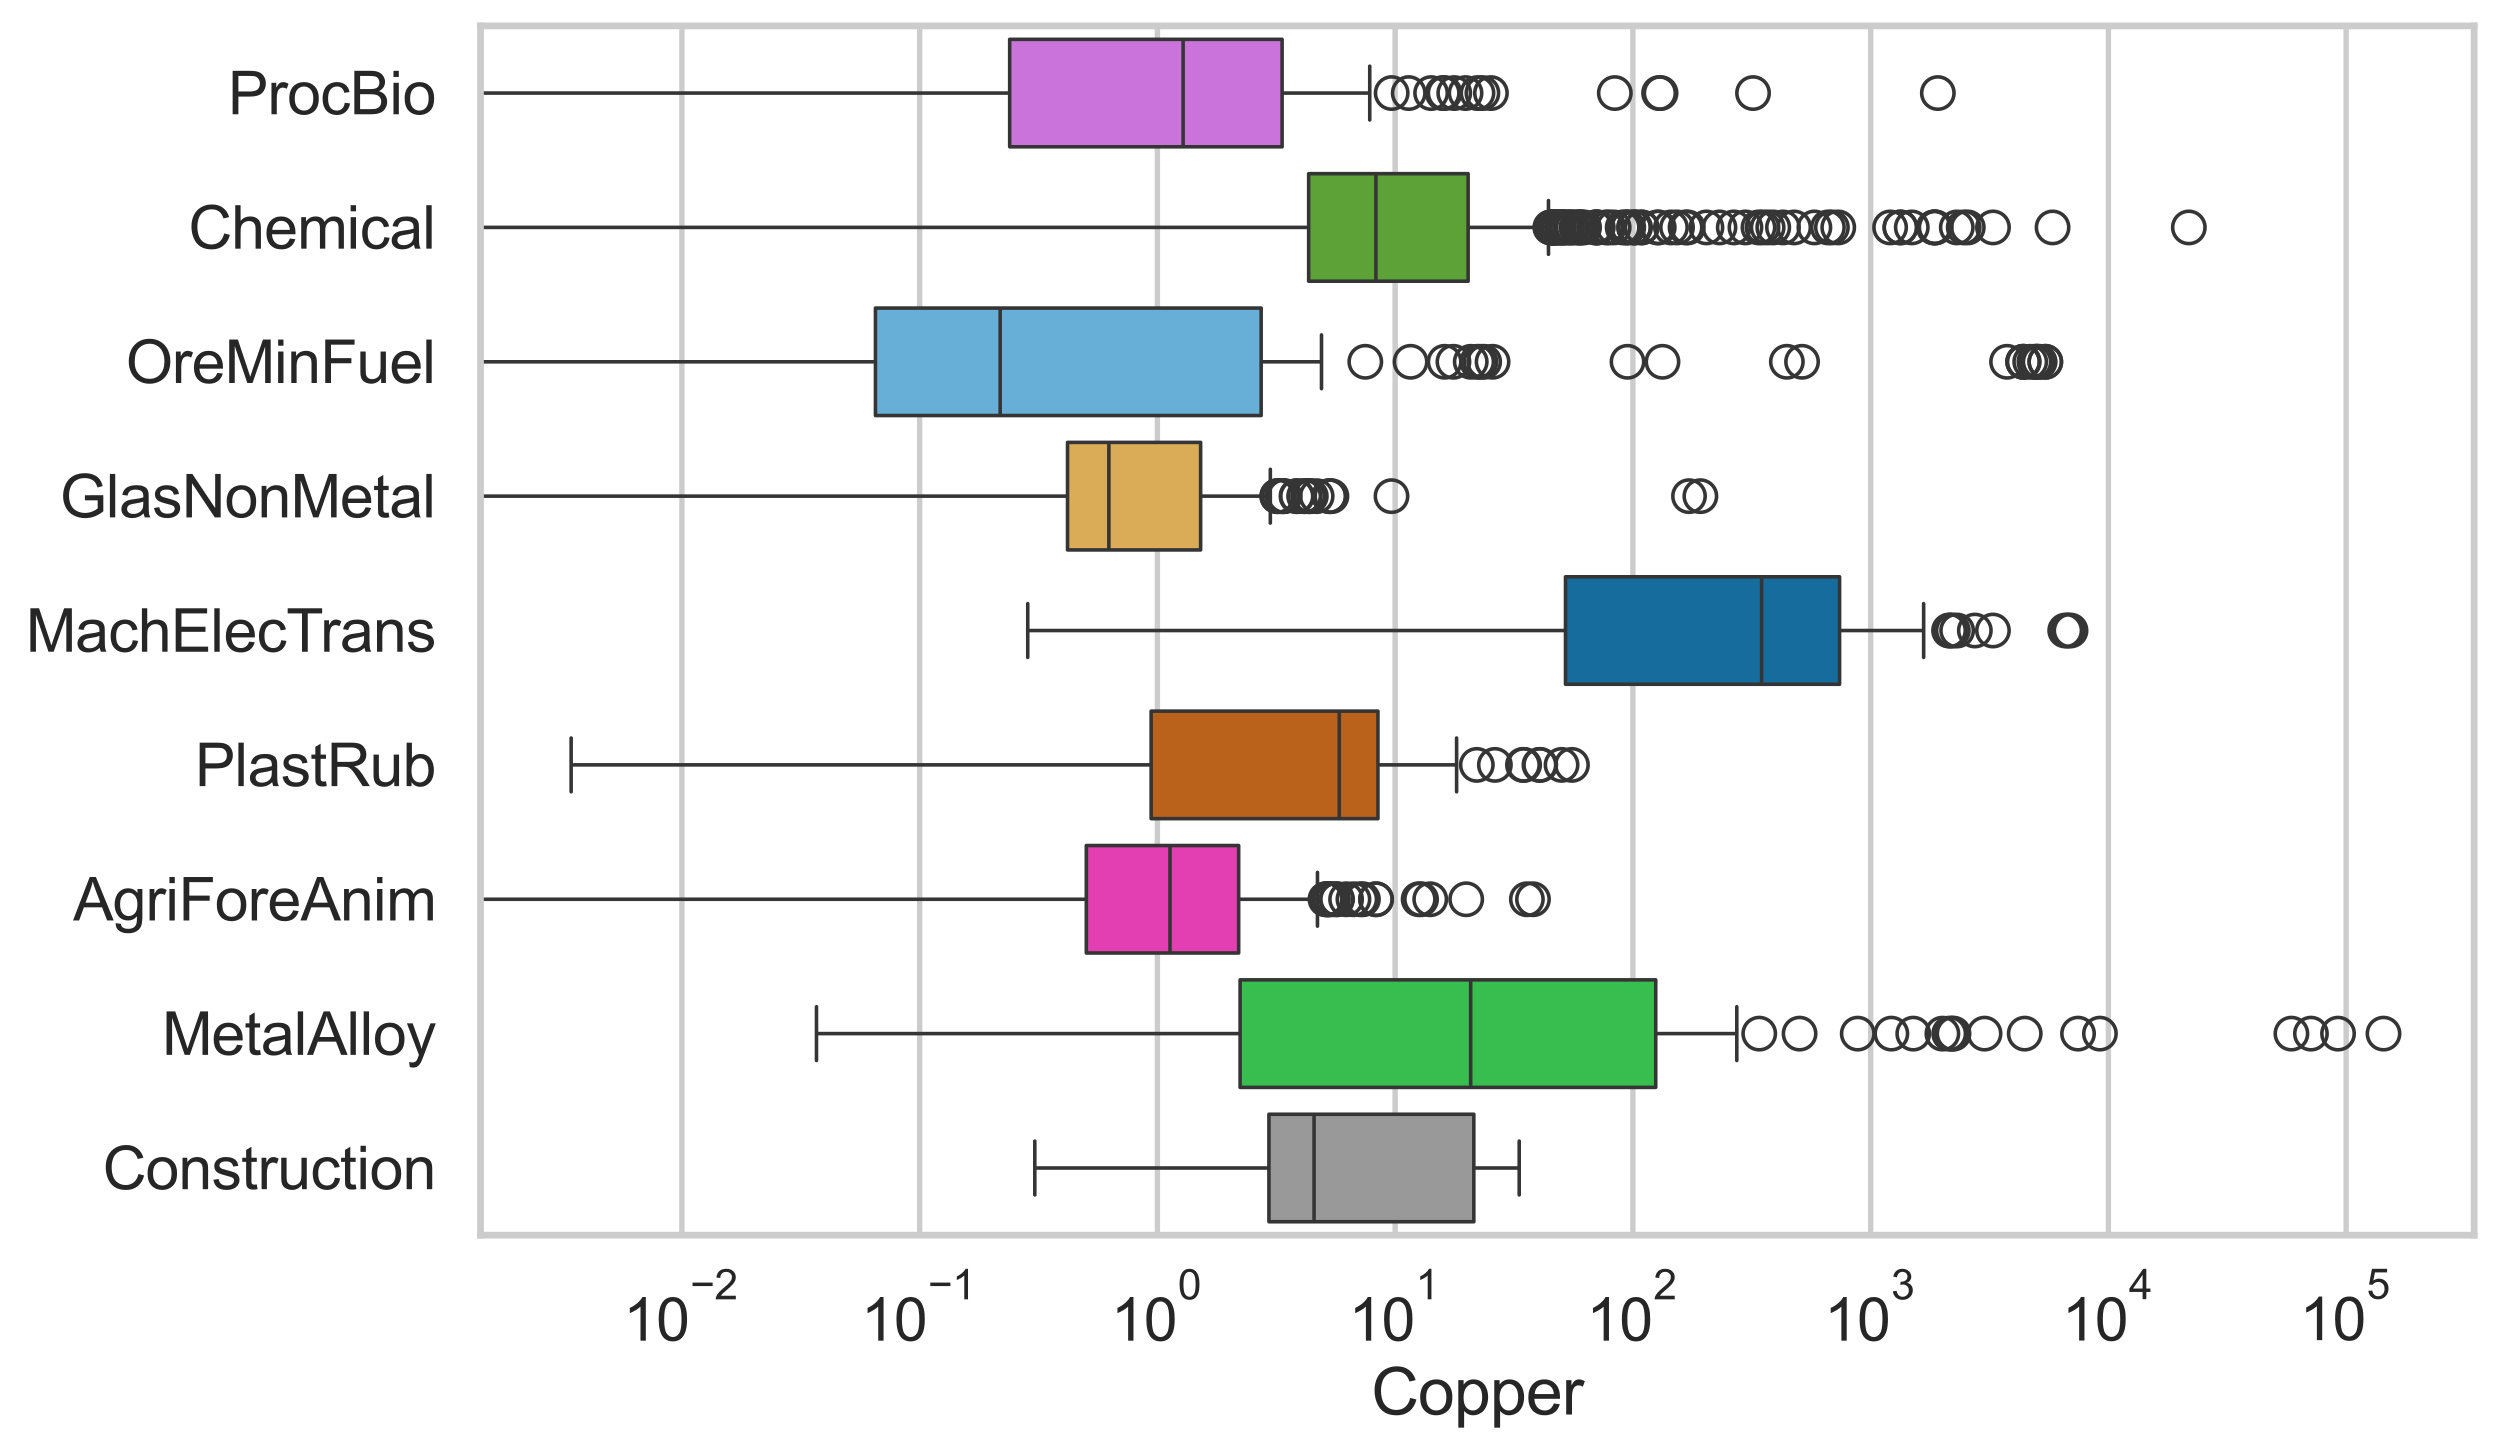 <?xml version="1.0" encoding="utf-8" standalone="no"?>
<!DOCTYPE svg PUBLIC "-//W3C//DTD SVG 1.1//EN"
  "http://www.w3.org/Graphics/SVG/1.1/DTD/svg11.dtd">
<svg xmlns:xlink="http://www.w3.org/1999/xlink" width="695.577pt" height="404.34pt" viewBox="0 0 695.577 404.34" xmlns="http://www.w3.org/2000/svg" version="1.1">
 <defs>
  <style type="text/css">*{stroke-linejoin: round; stroke-linecap: butt}</style>
 </defs>
 <g id="figure_1">
  <g id="patch_1">
   <path d="M 0 404.34 
L 695.577 404.34 
L 695.577 0 
L 0 0 
z
" style="fill: #ffffff"/>
  </g>
  <g id="axes_1">
   <g id="patch_2">
    <path d="M 133.697 343.665 
L 688.377 343.665 
L 688.377 7.2 
L 133.697 7.2 
z
" style="fill: #ffffff"/>
   </g>
   <g id="matplotlib.axis_1">
    <g id="xtick_1">
     <g id="line2d_1">
      <path d="M 189.727 343.665 
L 189.727 7.2 
" clip-path="url(#pf8165a80b6)" style="fill: none; stroke: #cccccc; stroke-width: 1.5; stroke-linecap: round"/>
     </g>
     <g id="text_1">
      <!-- $\mathdefault{10^{-2}}$ -->
      <g style="fill: #262626" transform="translate(173.392 373.18) scale(0.165 -0.165)">
       <defs>
        <path id="ArialMT-31" d="M 2384 0 
L 1822 0 
L 1822 3584 
Q 1619 3391 1289 3197 
Q 959 3003 697 2906 
L 697 3450 
Q 1169 3672 1522 3987 
Q 1875 4303 2022 4600 
L 2384 4600 
L 2384 0 
z
" transform="scale(0.016)"/>
        <path id="ArialMT-30" d="M 266 2259 
Q 266 3072 433 3567 
Q 600 4063 929 4331 
Q 1259 4600 1759 4600 
Q 2128 4600 2406 4451 
Q 2684 4303 2865 4023 
Q 3047 3744 3150 3342 
Q 3253 2941 3253 2259 
Q 3253 1453 3087 958 
Q 2922 463 2592 192 
Q 2263 -78 1759 -78 
Q 1097 -78 719 397 
Q 266 969 266 2259 
z
M 844 2259 
Q 844 1131 1108 757 
Q 1372 384 1759 384 
Q 2147 384 2411 759 
Q 2675 1134 2675 2259 
Q 2675 3391 2411 3762 
Q 2147 4134 1753 4134 
Q 1366 4134 1134 3806 
Q 844 3388 844 2259 
z
" transform="scale(0.016)"/>
        <path id="ArialMT-2212" d="M 3381 1997 
L 356 1997 
L 356 2522 
L 3381 2522 
L 3381 1997 
z
" transform="scale(0.016)"/>
        <path id="ArialMT-32" d="M 3222 541 
L 3222 0 
L 194 0 
Q 188 203 259 391 
Q 375 700 629 1000 
Q 884 1300 1366 1694 
Q 2113 2306 2375 2664 
Q 2638 3022 2638 3341 
Q 2638 3675 2398 3904 
Q 2159 4134 1775 4134 
Q 1369 4134 1125 3890 
Q 881 3647 878 3216 
L 300 3275 
Q 359 3922 746 4261 
Q 1134 4600 1788 4600 
Q 2447 4600 2831 4234 
Q 3216 3869 3216 3328 
Q 3216 3053 3103 2787 
Q 2991 2522 2730 2228 
Q 2469 1934 1863 1422 
Q 1356 997 1212 845 
Q 1069 694 975 541 
L 3222 541 
z
" transform="scale(0.016)"/>
       </defs>
       <use xlink:href="#ArialMT-31" transform="translate(0 0.994)"/>
       <use xlink:href="#ArialMT-30" transform="translate(55.615 0.994)"/>
       <use xlink:href="#ArialMT-2212" transform="translate(112.973 70.688) scale(0.7)"/>
       <use xlink:href="#ArialMT-32" transform="translate(153.852 70.688) scale(0.7)"/>
      </g>
     </g>
    </g>
    <g id="xtick_2">
     <g id="line2d_2">
      <path d="M 255.876 343.665 
L 255.876 7.2 
" clip-path="url(#pf8165a80b6)" style="fill: none; stroke: #cccccc; stroke-width: 1.5; stroke-linecap: round"/>
     </g>
     <g id="text_2">
      <!-- $\mathdefault{10^{-1}}$ -->
      <g style="fill: #262626" transform="translate(239.541 373.18) scale(0.165 -0.165)">
       <use xlink:href="#ArialMT-31" transform="translate(0 0.994)"/>
       <use xlink:href="#ArialMT-30" transform="translate(55.615 0.994)"/>
       <use xlink:href="#ArialMT-2212" transform="translate(112.973 70.688) scale(0.7)"/>
       <use xlink:href="#ArialMT-31" transform="translate(153.852 70.688) scale(0.7)"/>
      </g>
     </g>
    </g>
    <g id="xtick_3">
     <g id="line2d_3">
      <path d="M 322.025 343.665 
L 322.025 7.2 
" clip-path="url(#pf8165a80b6)" style="fill: none; stroke: #cccccc; stroke-width: 1.5; stroke-linecap: round"/>
     </g>
     <g id="text_3">
      <!-- $\mathdefault{10^{0}}$ -->
      <g style="fill: #262626" transform="translate(309.072 373.18) scale(0.165 -0.165)">
       <use xlink:href="#ArialMT-31" transform="translate(0 0.994)"/>
       <use xlink:href="#ArialMT-30" transform="translate(55.615 0.994)"/>
       <use xlink:href="#ArialMT-30" transform="translate(112.973 70.688) scale(0.7)"/>
      </g>
     </g>
    </g>
    <g id="xtick_4">
     <g id="line2d_4">
      <path d="M 388.174 343.665 
L 388.174 7.2 
" clip-path="url(#pf8165a80b6)" style="fill: none; stroke: #cccccc; stroke-width: 1.5; stroke-linecap: round"/>
     </g>
     <g id="text_4">
      <!-- $\mathdefault{10^{1}}$ -->
      <g style="fill: #262626" transform="translate(375.221 373.18) scale(0.165 -0.165)">
       <use xlink:href="#ArialMT-31" transform="translate(0 0.994)"/>
       <use xlink:href="#ArialMT-30" transform="translate(55.615 0.994)"/>
       <use xlink:href="#ArialMT-31" transform="translate(112.973 70.688) scale(0.7)"/>
      </g>
     </g>
    </g>
    <g id="xtick_5">
     <g id="line2d_5">
      <path d="M 454.323 343.665 
L 454.323 7.2 
" clip-path="url(#pf8165a80b6)" style="fill: none; stroke: #cccccc; stroke-width: 1.5; stroke-linecap: round"/>
     </g>
     <g id="text_5">
      <!-- $\mathdefault{10^{2}}$ -->
      <g style="fill: #262626" transform="translate(441.37 373.18) scale(0.165 -0.165)">
       <use xlink:href="#ArialMT-31" transform="translate(0 0.994)"/>
       <use xlink:href="#ArialMT-30" transform="translate(55.615 0.994)"/>
       <use xlink:href="#ArialMT-32" transform="translate(112.973 70.688) scale(0.7)"/>
      </g>
     </g>
    </g>
    <g id="xtick_6">
     <g id="line2d_6">
      <path d="M 520.472 343.665 
L 520.472 7.2 
" clip-path="url(#pf8165a80b6)" style="fill: none; stroke: #cccccc; stroke-width: 1.5; stroke-linecap: round"/>
     </g>
     <g id="text_6">
      <!-- $\mathdefault{10^{3}}$ -->
      <g style="fill: #262626" transform="translate(507.519 373.18) scale(0.165 -0.165)">
       <defs>
        <path id="ArialMT-33" d="M 269 1209 
L 831 1284 
Q 928 806 1161 595 
Q 1394 384 1728 384 
Q 2125 384 2398 659 
Q 2672 934 2672 1341 
Q 2672 1728 2419 1979 
Q 2166 2231 1775 2231 
Q 1616 2231 1378 2169 
L 1441 2663 
Q 1497 2656 1531 2656 
Q 1891 2656 2178 2843 
Q 2466 3031 2466 3422 
Q 2466 3731 2256 3934 
Q 2047 4138 1716 4138 
Q 1388 4138 1169 3931 
Q 950 3725 888 3313 
L 325 3413 
Q 428 3978 793 4289 
Q 1159 4600 1703 4600 
Q 2078 4600 2393 4439 
Q 2709 4278 2876 4000 
Q 3044 3722 3044 3409 
Q 3044 3113 2884 2869 
Q 2725 2625 2413 2481 
Q 2819 2388 3044 2092 
Q 3269 1797 3269 1353 
Q 3269 753 2831 336 
Q 2394 -81 1725 -81 
Q 1122 -81 723 278 
Q 325 638 269 1209 
z
" transform="scale(0.016)"/>
       </defs>
       <use xlink:href="#ArialMT-31" transform="translate(0 0.994)"/>
       <use xlink:href="#ArialMT-30" transform="translate(55.615 0.994)"/>
       <use xlink:href="#ArialMT-33" transform="translate(112.973 70.688) scale(0.7)"/>
      </g>
     </g>
    </g>
    <g id="xtick_7">
     <g id="line2d_7">
      <path d="M 586.621 343.665 
L 586.621 7.2 
" clip-path="url(#pf8165a80b6)" style="fill: none; stroke: #cccccc; stroke-width: 1.5; stroke-linecap: round"/>
     </g>
     <g id="text_7">
      <!-- $\mathdefault{10^{4}}$ -->
      <g style="fill: #262626" transform="translate(573.668 373.015) scale(0.165 -0.165)">
       <defs>
        <path id="ArialMT-34" d="M 2069 0 
L 2069 1097 
L 81 1097 
L 81 1613 
L 2172 4581 
L 2631 4581 
L 2631 1613 
L 3250 1613 
L 3250 1097 
L 2631 1097 
L 2631 0 
L 2069 0 
z
M 2069 1613 
L 2069 3678 
L 634 1613 
L 2069 1613 
z
" transform="scale(0.016)"/>
       </defs>
       <use xlink:href="#ArialMT-31" transform="translate(0 0.202)"/>
       <use xlink:href="#ArialMT-30" transform="translate(55.615 0.202)"/>
       <use xlink:href="#ArialMT-34" transform="translate(112.973 69.895) scale(0.7)"/>
      </g>
     </g>
    </g>
    <g id="xtick_8">
     <g id="line2d_8">
      <path d="M 652.77 343.665 
L 652.77 7.2 
" clip-path="url(#pf8165a80b6)" style="fill: none; stroke: #cccccc; stroke-width: 1.5; stroke-linecap: round"/>
     </g>
     <g id="text_8">
      <!-- $\mathdefault{10^{5}}$ -->
      <g style="fill: #262626" transform="translate(639.817 373.015) scale(0.165 -0.165)">
       <defs>
        <path id="ArialMT-35" d="M 266 1200 
L 856 1250 
Q 922 819 1161 601 
Q 1400 384 1738 384 
Q 2144 384 2425 690 
Q 2706 997 2706 1503 
Q 2706 1984 2436 2262 
Q 2166 2541 1728 2541 
Q 1456 2541 1237 2417 
Q 1019 2294 894 2097 
L 366 2166 
L 809 4519 
L 3088 4519 
L 3088 3981 
L 1259 3981 
L 1013 2750 
Q 1425 3038 1878 3038 
Q 2478 3038 2890 2622 
Q 3303 2206 3303 1553 
Q 3303 931 2941 478 
Q 2500 -78 1738 -78 
Q 1113 -78 717 272 
Q 322 622 266 1200 
z
" transform="scale(0.016)"/>
       </defs>
       <use xlink:href="#ArialMT-31" transform="translate(0 0.88)"/>
       <use xlink:href="#ArialMT-30" transform="translate(55.615 0.88)"/>
       <use xlink:href="#ArialMT-35" transform="translate(112.973 70.573) scale(0.7)"/>
      </g>
     </g>
    </g>
    <g id="xtick_9"/>
    <g id="xtick_10"/>
    <g id="xtick_11"/>
    <g id="xtick_12"/>
    <g id="xtick_13"/>
    <g id="xtick_14"/>
    <g id="xtick_15"/>
    <g id="xtick_16"/>
    <g id="xtick_17"/>
    <g id="xtick_18"/>
    <g id="xtick_19"/>
    <g id="xtick_20"/>
    <g id="xtick_21"/>
    <g id="xtick_22"/>
    <g id="xtick_23"/>
    <g id="xtick_24"/>
    <g id="xtick_25"/>
    <g id="xtick_26"/>
    <g id="xtick_27"/>
    <g id="xtick_28"/>
    <g id="xtick_29"/>
    <g id="xtick_30"/>
    <g id="xtick_31"/>
    <g id="xtick_32"/>
    <g id="xtick_33"/>
    <g id="xtick_34"/>
    <g id="xtick_35"/>
    <g id="xtick_36"/>
    <g id="xtick_37"/>
    <g id="xtick_38"/>
    <g id="xtick_39"/>
    <g id="xtick_40"/>
    <g id="xtick_41"/>
    <g id="xtick_42"/>
    <g id="xtick_43"/>
    <g id="xtick_44"/>
    <g id="xtick_45"/>
    <g id="xtick_46"/>
    <g id="xtick_47"/>
    <g id="xtick_48"/>
    <g id="xtick_49"/>
    <g id="xtick_50"/>
    <g id="xtick_51"/>
    <g id="xtick_52"/>
    <g id="xtick_53"/>
    <g id="xtick_54"/>
    <g id="xtick_55"/>
    <g id="xtick_56"/>
    <g id="xtick_57"/>
    <g id="xtick_58"/>
    <g id="xtick_59"/>
    <g id="xtick_60"/>
    <g id="xtick_61"/>
    <g id="xtick_62"/>
    <g id="xtick_63"/>
    <g id="xtick_64"/>
    <g id="xtick_65"/>
    <g id="xtick_66"/>
    <g id="xtick_67"/>
    <g id="xtick_68"/>
    <g id="xtick_69"/>
    <g id="xtick_70"/>
    <g id="xtick_71"/>
    <g id="xtick_72"/>
    <g id="xtick_73"/>
    <g id="xtick_74"/>
    <g id="text_9">
     <!-- Copper -->
     <g style="fill: #262626" transform="translate(381.521 393.563) scale(0.18 -0.18)">
      <defs>
       <path id="ArialMT-43" d="M 3763 1606 
L 4369 1453 
Q 4178 706 3683 314 
Q 3188 -78 2472 -78 
Q 1731 -78 1267 223 
Q 803 525 561 1097 
Q 319 1669 319 2325 
Q 319 3041 592 3573 
Q 866 4106 1370 4382 
Q 1875 4659 2481 4659 
Q 3169 4659 3637 4309 
Q 4106 3959 4291 3325 
L 3694 3184 
Q 3534 3684 3231 3912 
Q 2928 4141 2469 4141 
Q 1941 4141 1586 3887 
Q 1231 3634 1087 3207 
Q 944 2781 944 2328 
Q 944 1744 1114 1308 
Q 1284 872 1643 656 
Q 2003 441 2422 441 
Q 2931 441 3284 734 
Q 3638 1028 3763 1606 
z
" transform="scale(0.016)"/>
       <path id="ArialMT-6f" d="M 213 1659 
Q 213 2581 725 3025 
Q 1153 3394 1769 3394 
Q 2453 3394 2887 2945 
Q 3322 2497 3322 1706 
Q 3322 1066 3130 698 
Q 2938 331 2570 128 
Q 2203 -75 1769 -75 
Q 1072 -75 642 372 
Q 213 819 213 1659 
z
M 791 1659 
Q 791 1022 1069 705 
Q 1347 388 1769 388 
Q 2188 388 2466 706 
Q 2744 1025 2744 1678 
Q 2744 2294 2464 2611 
Q 2184 2928 1769 2928 
Q 1347 2928 1069 2612 
Q 791 2297 791 1659 
z
" transform="scale(0.016)"/>
       <path id="ArialMT-70" d="M 422 -1272 
L 422 3319 
L 934 3319 
L 934 2888 
Q 1116 3141 1344 3267 
Q 1572 3394 1897 3394 
Q 2322 3394 2647 3175 
Q 2972 2956 3137 2557 
Q 3303 2159 3303 1684 
Q 3303 1175 3120 767 
Q 2938 359 2589 142 
Q 2241 -75 1856 -75 
Q 1575 -75 1351 44 
Q 1128 163 984 344 
L 984 -1272 
L 422 -1272 
z
M 931 1641 
Q 931 1000 1190 694 
Q 1450 388 1819 388 
Q 2194 388 2461 705 
Q 2728 1022 2728 1688 
Q 2728 2322 2467 2637 
Q 2206 2953 1844 2953 
Q 1484 2953 1207 2617 
Q 931 2281 931 1641 
z
" transform="scale(0.016)"/>
       <path id="ArialMT-65" d="M 2694 1069 
L 3275 997 
Q 3138 488 2766 206 
Q 2394 -75 1816 -75 
Q 1088 -75 661 373 
Q 234 822 234 1631 
Q 234 2469 665 2931 
Q 1097 3394 1784 3394 
Q 2450 3394 2872 2941 
Q 3294 2488 3294 1666 
Q 3294 1616 3291 1516 
L 816 1516 
Q 847 969 1125 678 
Q 1403 388 1819 388 
Q 2128 388 2347 550 
Q 2566 713 2694 1069 
z
M 847 1978 
L 2700 1978 
Q 2663 2397 2488 2606 
Q 2219 2931 1791 2931 
Q 1403 2931 1139 2672 
Q 875 2413 847 1978 
z
" transform="scale(0.016)"/>
       <path id="ArialMT-72" d="M 416 0 
L 416 3319 
L 922 3319 
L 922 2816 
Q 1116 3169 1280 3281 
Q 1444 3394 1641 3394 
Q 1925 3394 2219 3213 
L 2025 2691 
Q 1819 2813 1613 2813 
Q 1428 2813 1281 2702 
Q 1134 2591 1072 2394 
Q 978 2094 978 1738 
L 978 0 
L 416 0 
z
" transform="scale(0.016)"/>
      </defs>
      <use xlink:href="#ArialMT-43"/>
      <use xlink:href="#ArialMT-6f" transform="translate(72.217 0)"/>
      <use xlink:href="#ArialMT-70" transform="translate(127.832 0)"/>
      <use xlink:href="#ArialMT-70" transform="translate(183.447 0)"/>
      <use xlink:href="#ArialMT-65" transform="translate(239.062 0)"/>
      <use xlink:href="#ArialMT-72" transform="translate(294.678 0)"/>
     </g>
    </g>
   </g>
   <g id="matplotlib.axis_2">
    <g id="ytick_1">
     <g id="text_10">
      <!-- ProcBio -->
      <g style="fill: #262626" transform="translate(63.424 31.798) scale(0.165 -0.165)">
       <defs>
        <path id="ArialMT-50" d="M 494 0 
L 494 4581 
L 2222 4581 
Q 2678 4581 2919 4538 
Q 3256 4481 3484 4323 
Q 3713 4166 3852 3881 
Q 3991 3597 3991 3256 
Q 3991 2672 3619 2267 
Q 3247 1863 2275 1863 
L 1100 1863 
L 1100 0 
L 494 0 
z
M 1100 2403 
L 2284 2403 
Q 2872 2403 3119 2622 
Q 3366 2841 3366 3238 
Q 3366 3525 3220 3729 
Q 3075 3934 2838 4000 
Q 2684 4041 2272 4041 
L 1100 4041 
L 1100 2403 
z
" transform="scale(0.016)"/>
        <path id="ArialMT-63" d="M 2588 1216 
L 3141 1144 
Q 3050 572 2676 248 
Q 2303 -75 1759 -75 
Q 1078 -75 664 370 
Q 250 816 250 1647 
Q 250 2184 428 2587 
Q 606 2991 970 3192 
Q 1334 3394 1763 3394 
Q 2303 3394 2647 3120 
Q 2991 2847 3088 2344 
L 2541 2259 
Q 2463 2594 2264 2762 
Q 2066 2931 1784 2931 
Q 1359 2931 1093 2626 
Q 828 2322 828 1663 
Q 828 994 1084 691 
Q 1341 388 1753 388 
Q 2084 388 2306 591 
Q 2528 794 2588 1216 
z
" transform="scale(0.016)"/>
        <path id="ArialMT-42" d="M 469 0 
L 469 4581 
L 2188 4581 
Q 2713 4581 3030 4442 
Q 3347 4303 3526 4014 
Q 3706 3725 3706 3409 
Q 3706 3116 3547 2856 
Q 3388 2597 3066 2438 
Q 3481 2316 3704 2022 
Q 3928 1728 3928 1328 
Q 3928 1006 3792 729 
Q 3656 453 3456 303 
Q 3256 153 2954 76 
Q 2653 0 2216 0 
L 469 0 
z
M 1075 2656 
L 2066 2656 
Q 2469 2656 2644 2709 
Q 2875 2778 2992 2937 
Q 3109 3097 3109 3338 
Q 3109 3566 3000 3739 
Q 2891 3913 2687 3977 
Q 2484 4041 1991 4041 
L 1075 4041 
L 1075 2656 
z
M 1075 541 
L 2216 541 
Q 2509 541 2628 563 
Q 2838 600 2978 687 
Q 3119 775 3209 942 
Q 3300 1109 3300 1328 
Q 3300 1584 3169 1773 
Q 3038 1963 2805 2039 
Q 2572 2116 2134 2116 
L 1075 2116 
L 1075 541 
z
" transform="scale(0.016)"/>
        <path id="ArialMT-69" d="M 425 3934 
L 425 4581 
L 988 4581 
L 988 3934 
L 425 3934 
z
M 425 0 
L 425 3319 
L 988 3319 
L 988 0 
L 425 0 
z
" transform="scale(0.016)"/>
       </defs>
       <use xlink:href="#ArialMT-50"/>
       <use xlink:href="#ArialMT-72" transform="translate(66.699 0)"/>
       <use xlink:href="#ArialMT-6f" transform="translate(100 0)"/>
       <use xlink:href="#ArialMT-63" transform="translate(155.615 0)"/>
       <use xlink:href="#ArialMT-42" transform="translate(205.615 0)"/>
       <use xlink:href="#ArialMT-69" transform="translate(272.314 0)"/>
       <use xlink:href="#ArialMT-6f" transform="translate(294.531 0)"/>
      </g>
     </g>
    </g>
    <g id="ytick_2">
     <g id="text_11">
      <!-- Chemical -->
      <g style="fill: #262626" transform="translate(52.428 69.183) scale(0.165 -0.165)">
       <defs>
        <path id="ArialMT-68" d="M 422 0 
L 422 4581 
L 984 4581 
L 984 2938 
Q 1378 3394 1978 3394 
Q 2347 3394 2619 3248 
Q 2891 3103 3008 2847 
Q 3125 2591 3125 2103 
L 3125 0 
L 2563 0 
L 2563 2103 
Q 2563 2525 2380 2717 
Q 2197 2909 1863 2909 
Q 1613 2909 1392 2779 
Q 1172 2650 1078 2428 
Q 984 2206 984 1816 
L 984 0 
L 422 0 
z
" transform="scale(0.016)"/>
        <path id="ArialMT-6d" d="M 422 0 
L 422 3319 
L 925 3319 
L 925 2853 
Q 1081 3097 1340 3245 
Q 1600 3394 1931 3394 
Q 2300 3394 2536 3241 
Q 2772 3088 2869 2813 
Q 3263 3394 3894 3394 
Q 4388 3394 4653 3120 
Q 4919 2847 4919 2278 
L 4919 0 
L 4359 0 
L 4359 2091 
Q 4359 2428 4304 2576 
Q 4250 2725 4106 2815 
Q 3963 2906 3769 2906 
Q 3419 2906 3187 2673 
Q 2956 2441 2956 1928 
L 2956 0 
L 2394 0 
L 2394 2156 
Q 2394 2531 2256 2718 
Q 2119 2906 1806 2906 
Q 1569 2906 1367 2781 
Q 1166 2656 1075 2415 
Q 984 2175 984 1722 
L 984 0 
L 422 0 
z
" transform="scale(0.016)"/>
        <path id="ArialMT-61" d="M 2588 409 
Q 2275 144 1986 34 
Q 1697 -75 1366 -75 
Q 819 -75 525 192 
Q 231 459 231 875 
Q 231 1119 342 1320 
Q 453 1522 633 1644 
Q 813 1766 1038 1828 
Q 1203 1872 1538 1913 
Q 2219 1994 2541 2106 
Q 2544 2222 2544 2253 
Q 2544 2597 2384 2738 
Q 2169 2928 1744 2928 
Q 1347 2928 1158 2789 
Q 969 2650 878 2297 
L 328 2372 
Q 403 2725 575 2942 
Q 747 3159 1072 3276 
Q 1397 3394 1825 3394 
Q 2250 3394 2515 3294 
Q 2781 3194 2906 3042 
Q 3031 2891 3081 2659 
Q 3109 2516 3109 2141 
L 3109 1391 
Q 3109 606 3145 398 
Q 3181 191 3288 0 
L 2700 0 
Q 2613 175 2588 409 
z
M 2541 1666 
Q 2234 1541 1622 1453 
Q 1275 1403 1131 1340 
Q 988 1278 909 1158 
Q 831 1038 831 891 
Q 831 666 1001 516 
Q 1172 366 1500 366 
Q 1825 366 2078 508 
Q 2331 650 2450 897 
Q 2541 1088 2541 1459 
L 2541 1666 
z
" transform="scale(0.016)"/>
        <path id="ArialMT-6c" d="M 409 0 
L 409 4581 
L 972 4581 
L 972 0 
L 409 0 
z
" transform="scale(0.016)"/>
       </defs>
       <use xlink:href="#ArialMT-43"/>
       <use xlink:href="#ArialMT-68" transform="translate(72.217 0)"/>
       <use xlink:href="#ArialMT-65" transform="translate(127.832 0)"/>
       <use xlink:href="#ArialMT-6d" transform="translate(183.447 0)"/>
       <use xlink:href="#ArialMT-69" transform="translate(266.748 0)"/>
       <use xlink:href="#ArialMT-63" transform="translate(288.965 0)"/>
       <use xlink:href="#ArialMT-61" transform="translate(338.965 0)"/>
       <use xlink:href="#ArialMT-6c" transform="translate(394.58 0)"/>
      </g>
     </g>
    </g>
    <g id="ytick_3">
     <g id="text_12">
      <!-- OreMinFuel -->
      <g style="fill: #262626" transform="translate(35.013 106.568) scale(0.165 -0.165)">
       <defs>
        <path id="ArialMT-4f" d="M 309 2231 
Q 309 3372 921 4017 
Q 1534 4663 2503 4663 
Q 3138 4663 3647 4359 
Q 4156 4056 4423 3514 
Q 4691 2972 4691 2284 
Q 4691 1588 4409 1038 
Q 4128 488 3612 205 
Q 3097 -78 2500 -78 
Q 1853 -78 1343 234 
Q 834 547 571 1087 
Q 309 1628 309 2231 
z
M 934 2222 
Q 934 1394 1379 917 
Q 1825 441 2497 441 
Q 3181 441 3623 922 
Q 4066 1403 4066 2288 
Q 4066 2847 3877 3264 
Q 3688 3681 3323 3911 
Q 2959 4141 2506 4141 
Q 1863 4141 1398 3698 
Q 934 3256 934 2222 
z
" transform="scale(0.016)"/>
        <path id="ArialMT-4d" d="M 475 0 
L 475 4581 
L 1388 4581 
L 2472 1338 
Q 2622 884 2691 659 
Q 2769 909 2934 1394 
L 4031 4581 
L 4847 4581 
L 4847 0 
L 4263 0 
L 4263 3834 
L 2931 0 
L 2384 0 
L 1059 3900 
L 1059 0 
L 475 0 
z
" transform="scale(0.016)"/>
        <path id="ArialMT-6e" d="M 422 0 
L 422 3319 
L 928 3319 
L 928 2847 
Q 1294 3394 1984 3394 
Q 2284 3394 2536 3286 
Q 2788 3178 2913 3003 
Q 3038 2828 3088 2588 
Q 3119 2431 3119 2041 
L 3119 0 
L 2556 0 
L 2556 2019 
Q 2556 2363 2490 2533 
Q 2425 2703 2258 2804 
Q 2091 2906 1866 2906 
Q 1506 2906 1245 2678 
Q 984 2450 984 1813 
L 984 0 
L 422 0 
z
" transform="scale(0.016)"/>
        <path id="ArialMT-46" d="M 525 0 
L 525 4581 
L 3616 4581 
L 3616 4041 
L 1131 4041 
L 1131 2622 
L 3281 2622 
L 3281 2081 
L 1131 2081 
L 1131 0 
L 525 0 
z
" transform="scale(0.016)"/>
        <path id="ArialMT-75" d="M 2597 0 
L 2597 488 
Q 2209 -75 1544 -75 
Q 1250 -75 995 37 
Q 741 150 617 320 
Q 494 491 444 738 
Q 409 903 409 1263 
L 409 3319 
L 972 3319 
L 972 1478 
Q 972 1038 1006 884 
Q 1059 663 1231 536 
Q 1403 409 1656 409 
Q 1909 409 2131 539 
Q 2353 669 2445 892 
Q 2538 1116 2538 1541 
L 2538 3319 
L 3100 3319 
L 3100 0 
L 2597 0 
z
" transform="scale(0.016)"/>
       </defs>
       <use xlink:href="#ArialMT-4f"/>
       <use xlink:href="#ArialMT-72" transform="translate(77.783 0)"/>
       <use xlink:href="#ArialMT-65" transform="translate(111.084 0)"/>
       <use xlink:href="#ArialMT-4d" transform="translate(166.699 0)"/>
       <use xlink:href="#ArialMT-69" transform="translate(250 0)"/>
       <use xlink:href="#ArialMT-6e" transform="translate(272.217 0)"/>
       <use xlink:href="#ArialMT-46" transform="translate(327.832 0)"/>
       <use xlink:href="#ArialMT-75" transform="translate(388.916 0)"/>
       <use xlink:href="#ArialMT-65" transform="translate(444.531 0)"/>
       <use xlink:href="#ArialMT-6c" transform="translate(500.146 0)"/>
      </g>
     </g>
    </g>
    <g id="ytick_4">
     <g id="text_13">
      <!-- GlasNonMetal -->
      <g style="fill: #262626" transform="translate(16.659 143.953) scale(0.165 -0.165)">
       <defs>
        <path id="ArialMT-47" d="M 2638 1797 
L 2638 2334 
L 4578 2338 
L 4578 638 
Q 4131 281 3656 101 
Q 3181 -78 2681 -78 
Q 2006 -78 1454 211 
Q 903 500 622 1047 
Q 341 1594 341 2269 
Q 341 2938 620 3517 
Q 900 4097 1425 4378 
Q 1950 4659 2634 4659 
Q 3131 4659 3532 4498 
Q 3934 4338 4162 4050 
Q 4391 3763 4509 3300 
L 3963 3150 
Q 3859 3500 3706 3700 
Q 3553 3900 3268 4020 
Q 2984 4141 2638 4141 
Q 2222 4141 1919 4014 
Q 1616 3888 1430 3681 
Q 1244 3475 1141 3228 
Q 966 2803 966 2306 
Q 966 1694 1177 1281 
Q 1388 869 1791 669 
Q 2194 469 2647 469 
Q 3041 469 3416 620 
Q 3791 772 3984 944 
L 3984 1797 
L 2638 1797 
z
" transform="scale(0.016)"/>
        <path id="ArialMT-73" d="M 197 991 
L 753 1078 
Q 800 744 1014 566 
Q 1228 388 1613 388 
Q 2000 388 2187 545 
Q 2375 703 2375 916 
Q 2375 1106 2209 1216 
Q 2094 1291 1634 1406 
Q 1016 1563 777 1677 
Q 538 1791 414 1992 
Q 291 2194 291 2438 
Q 291 2659 392 2848 
Q 494 3038 669 3163 
Q 800 3259 1026 3326 
Q 1253 3394 1513 3394 
Q 1903 3394 2198 3281 
Q 2494 3169 2634 2976 
Q 2775 2784 2828 2463 
L 2278 2388 
Q 2241 2644 2061 2787 
Q 1881 2931 1553 2931 
Q 1166 2931 1000 2803 
Q 834 2675 834 2503 
Q 834 2394 903 2306 
Q 972 2216 1119 2156 
Q 1203 2125 1616 2013 
Q 2213 1853 2448 1751 
Q 2684 1650 2818 1456 
Q 2953 1263 2953 975 
Q 2953 694 2789 445 
Q 2625 197 2315 61 
Q 2006 -75 1616 -75 
Q 969 -75 630 194 
Q 291 463 197 991 
z
" transform="scale(0.016)"/>
        <path id="ArialMT-4e" d="M 488 0 
L 488 4581 
L 1109 4581 
L 3516 984 
L 3516 4581 
L 4097 4581 
L 4097 0 
L 3475 0 
L 1069 3600 
L 1069 0 
L 488 0 
z
" transform="scale(0.016)"/>
        <path id="ArialMT-74" d="M 1650 503 
L 1731 6 
Q 1494 -44 1306 -44 
Q 1000 -44 831 53 
Q 663 150 594 308 
Q 525 466 525 972 
L 525 2881 
L 113 2881 
L 113 3319 
L 525 3319 
L 525 4141 
L 1084 4478 
L 1084 3319 
L 1650 3319 
L 1650 2881 
L 1084 2881 
L 1084 941 
Q 1084 700 1114 631 
Q 1144 563 1211 522 
Q 1278 481 1403 481 
Q 1497 481 1650 503 
z
" transform="scale(0.016)"/>
       </defs>
       <use xlink:href="#ArialMT-47"/>
       <use xlink:href="#ArialMT-6c" transform="translate(77.783 0)"/>
       <use xlink:href="#ArialMT-61" transform="translate(100 0)"/>
       <use xlink:href="#ArialMT-73" transform="translate(155.615 0)"/>
       <use xlink:href="#ArialMT-4e" transform="translate(205.615 0)"/>
       <use xlink:href="#ArialMT-6f" transform="translate(277.832 0)"/>
       <use xlink:href="#ArialMT-6e" transform="translate(333.447 0)"/>
       <use xlink:href="#ArialMT-4d" transform="translate(389.062 0)"/>
       <use xlink:href="#ArialMT-65" transform="translate(472.363 0)"/>
       <use xlink:href="#ArialMT-74" transform="translate(527.979 0)"/>
       <use xlink:href="#ArialMT-61" transform="translate(555.762 0)"/>
       <use xlink:href="#ArialMT-6c" transform="translate(611.377 0)"/>
      </g>
     </g>
    </g>
    <g id="ytick_5">
     <g id="text_14">
      <!-- MachElecTrans -->
      <g style="fill: #262626" transform="translate(7.2 181.337) scale(0.165 -0.165)">
       <defs>
        <path id="ArialMT-45" d="M 506 0 
L 506 4581 
L 3819 4581 
L 3819 4041 
L 1113 4041 
L 1113 2638 
L 3647 2638 
L 3647 2100 
L 1113 2100 
L 1113 541 
L 3925 541 
L 3925 0 
L 506 0 
z
" transform="scale(0.016)"/>
        <path id="ArialMT-54" d="M 1659 0 
L 1659 4041 
L 150 4041 
L 150 4581 
L 3781 4581 
L 3781 4041 
L 2266 4041 
L 2266 0 
L 1659 0 
z
" transform="scale(0.016)"/>
       </defs>
       <use xlink:href="#ArialMT-4d"/>
       <use xlink:href="#ArialMT-61" transform="translate(83.301 0)"/>
       <use xlink:href="#ArialMT-63" transform="translate(138.916 0)"/>
       <use xlink:href="#ArialMT-68" transform="translate(188.916 0)"/>
       <use xlink:href="#ArialMT-45" transform="translate(244.531 0)"/>
       <use xlink:href="#ArialMT-6c" transform="translate(311.23 0)"/>
       <use xlink:href="#ArialMT-65" transform="translate(333.447 0)"/>
       <use xlink:href="#ArialMT-63" transform="translate(389.062 0)"/>
       <use xlink:href="#ArialMT-54" transform="translate(439.062 0)"/>
       <use xlink:href="#ArialMT-72" transform="translate(496.396 0)"/>
       <use xlink:href="#ArialMT-61" transform="translate(529.697 0)"/>
       <use xlink:href="#ArialMT-6e" transform="translate(585.312 0)"/>
       <use xlink:href="#ArialMT-73" transform="translate(640.928 0)"/>
      </g>
     </g>
    </g>
    <g id="ytick_6">
     <g id="text_15">
      <!-- PlastRub -->
      <g style="fill: #262626" transform="translate(54.248 218.722) scale(0.165 -0.165)">
       <defs>
        <path id="ArialMT-52" d="M 503 0 
L 503 4581 
L 2534 4581 
Q 3147 4581 3465 4457 
Q 3784 4334 3975 4021 
Q 4166 3709 4166 3331 
Q 4166 2844 3850 2509 
Q 3534 2175 2875 2084 
Q 3116 1969 3241 1856 
Q 3506 1613 3744 1247 
L 4541 0 
L 3778 0 
L 3172 953 
Q 2906 1366 2734 1584 
Q 2563 1803 2427 1890 
Q 2291 1978 2150 2013 
Q 2047 2034 1813 2034 
L 1109 2034 
L 1109 0 
L 503 0 
z
M 1109 2559 
L 2413 2559 
Q 2828 2559 3062 2645 
Q 3297 2731 3419 2920 
Q 3541 3109 3541 3331 
Q 3541 3656 3305 3865 
Q 3069 4075 2559 4075 
L 1109 4075 
L 1109 2559 
z
" transform="scale(0.016)"/>
        <path id="ArialMT-62" d="M 941 0 
L 419 0 
L 419 4581 
L 981 4581 
L 981 2947 
Q 1338 3394 1891 3394 
Q 2197 3394 2470 3270 
Q 2744 3147 2920 2923 
Q 3097 2700 3197 2384 
Q 3297 2069 3297 1709 
Q 3297 856 2875 390 
Q 2453 -75 1863 -75 
Q 1275 -75 941 416 
L 941 0 
z
M 934 1684 
Q 934 1088 1097 822 
Q 1363 388 1816 388 
Q 2184 388 2453 708 
Q 2722 1028 2722 1663 
Q 2722 2313 2464 2622 
Q 2206 2931 1841 2931 
Q 1472 2931 1203 2611 
Q 934 2291 934 1684 
z
" transform="scale(0.016)"/>
       </defs>
       <use xlink:href="#ArialMT-50"/>
       <use xlink:href="#ArialMT-6c" transform="translate(66.699 0)"/>
       <use xlink:href="#ArialMT-61" transform="translate(88.916 0)"/>
       <use xlink:href="#ArialMT-73" transform="translate(144.531 0)"/>
       <use xlink:href="#ArialMT-74" transform="translate(194.531 0)"/>
       <use xlink:href="#ArialMT-52" transform="translate(222.314 0)"/>
       <use xlink:href="#ArialMT-75" transform="translate(294.531 0)"/>
       <use xlink:href="#ArialMT-62" transform="translate(350.146 0)"/>
      </g>
     </g>
    </g>
    <g id="ytick_7">
     <g id="text_16">
      <!-- AgriForeAnim -->
      <g style="fill: #262626" transform="translate(20.341 256.107) scale(0.165 -0.165)">
       <defs>
        <path id="ArialMT-41" d="M -9 0 
L 1750 4581 
L 2403 4581 
L 4278 0 
L 3588 0 
L 3053 1388 
L 1138 1388 
L 634 0 
L -9 0 
z
M 1313 1881 
L 2866 1881 
L 2388 3150 
Q 2169 3728 2063 4100 
Q 1975 3659 1816 3225 
L 1313 1881 
z
" transform="scale(0.016)"/>
        <path id="ArialMT-67" d="M 319 -275 
L 866 -356 
Q 900 -609 1056 -725 
Q 1266 -881 1628 -881 
Q 2019 -881 2231 -725 
Q 2444 -569 2519 -288 
Q 2563 -116 2559 434 
Q 2191 0 1641 0 
Q 956 0 581 494 
Q 206 988 206 1678 
Q 206 2153 378 2554 
Q 550 2956 876 3175 
Q 1203 3394 1644 3394 
Q 2231 3394 2613 2919 
L 2613 3319 
L 3131 3319 
L 3131 450 
Q 3131 -325 2973 -648 
Q 2816 -972 2473 -1159 
Q 2131 -1347 1631 -1347 
Q 1038 -1347 672 -1080 
Q 306 -813 319 -275 
z
M 784 1719 
Q 784 1066 1043 766 
Q 1303 466 1694 466 
Q 2081 466 2343 764 
Q 2606 1063 2606 1700 
Q 2606 2309 2336 2618 
Q 2066 2928 1684 2928 
Q 1309 2928 1046 2623 
Q 784 2319 784 1719 
z
" transform="scale(0.016)"/>
       </defs>
       <use xlink:href="#ArialMT-41"/>
       <use xlink:href="#ArialMT-67" transform="translate(66.699 0)"/>
       <use xlink:href="#ArialMT-72" transform="translate(122.314 0)"/>
       <use xlink:href="#ArialMT-69" transform="translate(155.615 0)"/>
       <use xlink:href="#ArialMT-46" transform="translate(177.832 0)"/>
       <use xlink:href="#ArialMT-6f" transform="translate(238.916 0)"/>
       <use xlink:href="#ArialMT-72" transform="translate(294.531 0)"/>
       <use xlink:href="#ArialMT-65" transform="translate(327.832 0)"/>
       <use xlink:href="#ArialMT-41" transform="translate(383.447 0)"/>
       <use xlink:href="#ArialMT-6e" transform="translate(450.146 0)"/>
       <use xlink:href="#ArialMT-69" transform="translate(505.762 0)"/>
       <use xlink:href="#ArialMT-6d" transform="translate(527.979 0)"/>
      </g>
     </g>
    </g>
    <g id="ytick_8">
     <g id="text_17">
      <!-- MetalAlloy -->
      <g style="fill: #262626" transform="translate(45.088 293.492) scale(0.165 -0.165)">
       <defs>
        <path id="ArialMT-79" d="M 397 -1278 
L 334 -750 
Q 519 -800 656 -800 
Q 844 -800 956 -737 
Q 1069 -675 1141 -563 
Q 1194 -478 1313 -144 
Q 1328 -97 1363 -6 
L 103 3319 
L 709 3319 
L 1400 1397 
Q 1534 1031 1641 628 
Q 1738 1016 1872 1384 
L 2581 3319 
L 3144 3319 
L 1881 -56 
Q 1678 -603 1566 -809 
Q 1416 -1088 1222 -1217 
Q 1028 -1347 759 -1347 
Q 597 -1347 397 -1278 
z
" transform="scale(0.016)"/>
       </defs>
       <use xlink:href="#ArialMT-4d"/>
       <use xlink:href="#ArialMT-65" transform="translate(83.301 0)"/>
       <use xlink:href="#ArialMT-74" transform="translate(138.916 0)"/>
       <use xlink:href="#ArialMT-61" transform="translate(166.699 0)"/>
       <use xlink:href="#ArialMT-6c" transform="translate(222.314 0)"/>
       <use xlink:href="#ArialMT-41" transform="translate(244.531 0)"/>
       <use xlink:href="#ArialMT-6c" transform="translate(311.23 0)"/>
       <use xlink:href="#ArialMT-6c" transform="translate(333.447 0)"/>
       <use xlink:href="#ArialMT-6f" transform="translate(355.664 0)"/>
       <use xlink:href="#ArialMT-79" transform="translate(411.279 0)"/>
      </g>
     </g>
    </g>
    <g id="ytick_9">
     <g id="text_18">
      <!-- Construction -->
      <g style="fill: #262626" transform="translate(28.575 330.877) scale(0.165 -0.165)">
       <use xlink:href="#ArialMT-43"/>
       <use xlink:href="#ArialMT-6f" transform="translate(72.217 0)"/>
       <use xlink:href="#ArialMT-6e" transform="translate(127.832 0)"/>
       <use xlink:href="#ArialMT-73" transform="translate(183.447 0)"/>
       <use xlink:href="#ArialMT-74" transform="translate(233.447 0)"/>
       <use xlink:href="#ArialMT-72" transform="translate(261.23 0)"/>
       <use xlink:href="#ArialMT-75" transform="translate(294.531 0)"/>
       <use xlink:href="#ArialMT-63" transform="translate(350.146 0)"/>
       <use xlink:href="#ArialMT-74" transform="translate(400.146 0)"/>
       <use xlink:href="#ArialMT-69" transform="translate(427.93 0)"/>
       <use xlink:href="#ArialMT-6f" transform="translate(450.146 0)"/>
       <use xlink:href="#ArialMT-6e" transform="translate(505.762 0)"/>
      </g>
     </g>
    </g>
   </g>
   <g id="patch_3">
    <path d="M 280.924 10.938 
L 280.924 40.846 
L 356.722 40.846 
L 356.722 10.938 
L 280.924 10.938 
z
" clip-path="url(#pf8165a80b6)" style="fill: #ca74db; stroke: #353535; stroke-linejoin: miter"/>
   </g>
   <g id="line2d_9">
    <path d="M 280.924 25.892 
L -1 25.892 
" clip-path="url(#pf8165a80b6)" style="fill: none; stroke: #353535"/>
   </g>
   <g id="line2d_10">
    <path d="M 356.722 25.892 
L 381.103 25.892 
" clip-path="url(#pf8165a80b6)" style="fill: none; stroke: #353535"/>
   </g>
   <g id="line2d_11">
    <path clip-path="url(#pf8165a80b6)" style="fill: none; stroke: #353535; stroke-linecap: round"/>
   </g>
   <g id="line2d_12">
    <path d="M 381.103 18.415 
L 381.103 33.369 
" clip-path="url(#pf8165a80b6)" style="fill: none; stroke: #353535; stroke-linecap: round"/>
   </g>
   <g id="line2d_13">
    <defs>
     <path id="m43a62ebb75" d="M 0 4.5 
C 1.193 4.5 2.338 4.026 3.182 3.182 
C 4.026 2.338 4.5 1.193 4.5 0 
C 4.5 -1.193 4.026 -2.338 3.182 -3.182 
C 2.338 -4.026 1.193 -4.5 0 -4.5 
C -1.193 -4.5 -2.338 -4.026 -3.182 -3.182 
C -4.026 -2.338 -4.5 -1.193 -4.5 0 
C -4.5 1.193 -4.026 2.338 -3.182 3.182 
C -2.338 4.026 -1.193 4.5 0 4.5 
z
" style="stroke: #353535"/>
    </defs>
    <g clip-path="url(#pf8165a80b6)">
     <use xlink:href="#m43a62ebb75" x="449.291" y="25.892" style="fill-opacity: 0; stroke: #353535"/>
     <use xlink:href="#m43a62ebb75" x="462.018" y="25.892" style="fill-opacity: 0; stroke: #353535"/>
     <use xlink:href="#m43a62ebb75" x="487.748" y="25.892" style="fill-opacity: 0; stroke: #353535"/>
     <use xlink:href="#m43a62ebb75" x="401.921" y="25.892" style="fill-opacity: 0; stroke: #353535"/>
     <use xlink:href="#m43a62ebb75" x="461.609" y="25.892" style="fill-opacity: 0; stroke: #353535"/>
     <use xlink:href="#m43a62ebb75" x="539.168" y="25.892" style="fill-opacity: 0; stroke: #353535"/>
     <use xlink:href="#m43a62ebb75" x="404.622" y="25.892" style="fill-opacity: 0; stroke: #353535"/>
     <use xlink:href="#m43a62ebb75" x="398.175" y="25.892" style="fill-opacity: 0; stroke: #353535"/>
     <use xlink:href="#m43a62ebb75" x="391.951" y="25.892" style="fill-opacity: 0; stroke: #353535"/>
     <use xlink:href="#m43a62ebb75" x="411.084" y="25.892" style="fill-opacity: 0; stroke: #353535"/>
     <use xlink:href="#m43a62ebb75" x="407.761" y="25.892" style="fill-opacity: 0; stroke: #353535"/>
     <use xlink:href="#m43a62ebb75" x="401.402" y="25.892" style="fill-opacity: 0; stroke: #353535"/>
     <use xlink:href="#m43a62ebb75" x="414.823" y="25.892" style="fill-opacity: 0; stroke: #353535"/>
     <use xlink:href="#m43a62ebb75" x="412.454" y="25.892" style="fill-opacity: 0; stroke: #353535"/>
     <use xlink:href="#m43a62ebb75" x="387.205" y="25.892" style="fill-opacity: 0; stroke: #353535"/>
    </g>
   </g>
   <g id="patch_4">
    <path d="M 364.107 48.323 
L 364.107 78.231 
L 408.478 78.231 
L 408.478 48.323 
L 364.107 48.323 
z
" clip-path="url(#pf8165a80b6)" style="fill: #5ca236; stroke: #353535; stroke-linejoin: miter"/>
   </g>
   <g id="line2d_14">
    <path d="M 364.107 63.277 
L -1 63.277 
" clip-path="url(#pf8165a80b6)" style="fill: none; stroke: #353535"/>
   </g>
   <g id="line2d_15">
    <path d="M 408.478 63.277 
L 430.833 63.277 
" clip-path="url(#pf8165a80b6)" style="fill: none; stroke: #353535"/>
   </g>
   <g id="line2d_16">
    <path clip-path="url(#pf8165a80b6)" style="fill: none; stroke: #353535; stroke-linecap: round"/>
   </g>
   <g id="line2d_17">
    <path d="M 430.833 55.8 
L 430.833 70.754 
" clip-path="url(#pf8165a80b6)" style="fill: none; stroke: #353535; stroke-linecap: round"/>
   </g>
   <g id="line2d_18">
    <g clip-path="url(#pf8165a80b6)">
     <use xlink:href="#m43a62ebb75" x="432.136" y="63.277" style="fill-opacity: 0; stroke: #353535"/>
     <use xlink:href="#m43a62ebb75" x="453.025" y="63.277" style="fill-opacity: 0; stroke: #353535"/>
     <use xlink:href="#m43a62ebb75" x="454.925" y="63.277" style="fill-opacity: 0; stroke: #353535"/>
     <use xlink:href="#m43a62ebb75" x="452.821" y="63.277" style="fill-opacity: 0; stroke: #353535"/>
     <use xlink:href="#m43a62ebb75" x="538.543" y="63.277" style="fill-opacity: 0; stroke: #353535"/>
     <use xlink:href="#m43a62ebb75" x="466.601" y="63.277" style="fill-opacity: 0; stroke: #353535"/>
     <use xlink:href="#m43a62ebb75" x="439.502" y="63.277" style="fill-opacity: 0; stroke: #353535"/>
     <use xlink:href="#m43a62ebb75" x="538.206" y="63.277" style="fill-opacity: 0; stroke: #353535"/>
     <use xlink:href="#m43a62ebb75" x="434.88" y="63.277" style="fill-opacity: 0; stroke: #353535"/>
     <use xlink:href="#m43a62ebb75" x="609.003" y="63.277" style="fill-opacity: 0; stroke: #353535"/>
     <use xlink:href="#m43a62ebb75" x="444.546" y="63.277" style="fill-opacity: 0; stroke: #353535"/>
     <use xlink:href="#m43a62ebb75" x="528.733" y="63.277" style="fill-opacity: 0; stroke: #353535"/>
     <use xlink:href="#m43a62ebb75" x="446.87" y="63.277" style="fill-opacity: 0; stroke: #353535"/>
     <use xlink:href="#m43a62ebb75" x="440.744" y="63.277" style="fill-opacity: 0; stroke: #353535"/>
     <use xlink:href="#m43a62ebb75" x="547.502" y="63.277" style="fill-opacity: 0; stroke: #353535"/>
     <use xlink:href="#m43a62ebb75" x="544.434" y="63.277" style="fill-opacity: 0; stroke: #353535"/>
     <use xlink:href="#m43a62ebb75" x="499.184" y="63.277" style="fill-opacity: 0; stroke: #353535"/>
     <use xlink:href="#m43a62ebb75" x="490.378" y="63.277" style="fill-opacity: 0; stroke: #353535"/>
     <use xlink:href="#m43a62ebb75" x="431.979" y="63.277" style="fill-opacity: 0; stroke: #353535"/>
     <use xlink:href="#m43a62ebb75" x="434.759" y="63.277" style="fill-opacity: 0; stroke: #353535"/>
     <use xlink:href="#m43a62ebb75" x="482.384" y="63.277" style="fill-opacity: 0; stroke: #353535"/>
     <use xlink:href="#m43a62ebb75" x="432.132" y="63.277" style="fill-opacity: 0; stroke: #353535"/>
     <use xlink:href="#m43a62ebb75" x="439.078" y="63.277" style="fill-opacity: 0; stroke: #353535"/>
     <use xlink:href="#m43a62ebb75" x="443.993" y="63.277" style="fill-opacity: 0; stroke: #353535"/>
     <use xlink:href="#m43a62ebb75" x="489.267" y="63.277" style="fill-opacity: 0; stroke: #353535"/>
     <use xlink:href="#m43a62ebb75" x="508.585" y="63.277" style="fill-opacity: 0; stroke: #353535"/>
     <use xlink:href="#m43a62ebb75" x="538.043" y="63.277" style="fill-opacity: 0; stroke: #353535"/>
     <use xlink:href="#m43a62ebb75" x="511.456" y="63.277" style="fill-opacity: 0; stroke: #353535"/>
     <use xlink:href="#m43a62ebb75" x="432.196" y="63.277" style="fill-opacity: 0; stroke: #353535"/>
     <use xlink:href="#m43a62ebb75" x="433.512" y="63.277" style="fill-opacity: 0; stroke: #353535"/>
     <use xlink:href="#m43a62ebb75" x="447.598" y="63.277" style="fill-opacity: 0; stroke: #353535"/>
     <use xlink:href="#m43a62ebb75" x="478.412" y="63.277" style="fill-opacity: 0; stroke: #353535"/>
     <use xlink:href="#m43a62ebb75" x="474.784" y="63.277" style="fill-opacity: 0; stroke: #353535"/>
     <use xlink:href="#m43a62ebb75" x="504.82" y="63.277" style="fill-opacity: 0; stroke: #353535"/>
     <use xlink:href="#m43a62ebb75" x="468.971" y="63.277" style="fill-opacity: 0; stroke: #353535"/>
     <use xlink:href="#m43a62ebb75" x="491.814" y="63.277" style="fill-opacity: 0; stroke: #353535"/>
     <use xlink:href="#m43a62ebb75" x="433.152" y="63.277" style="fill-opacity: 0; stroke: #353535"/>
     <use xlink:href="#m43a62ebb75" x="452.219" y="63.277" style="fill-opacity: 0; stroke: #353535"/>
     <use xlink:href="#m43a62ebb75" x="439.907" y="63.277" style="fill-opacity: 0; stroke: #353535"/>
     <use xlink:href="#m43a62ebb75" x="454.693" y="63.277" style="fill-opacity: 0; stroke: #353535"/>
     <use xlink:href="#m43a62ebb75" x="437.59" y="63.277" style="fill-opacity: 0; stroke: #353535"/>
     <use xlink:href="#m43a62ebb75" x="436.891" y="63.277" style="fill-opacity: 0; stroke: #353535"/>
     <use xlink:href="#m43a62ebb75" x="443.884" y="63.277" style="fill-opacity: 0; stroke: #353535"/>
     <use xlink:href="#m43a62ebb75" x="431.917" y="63.277" style="fill-opacity: 0; stroke: #353535"/>
     <use xlink:href="#m43a62ebb75" x="444.366" y="63.277" style="fill-opacity: 0; stroke: #353535"/>
     <use xlink:href="#m43a62ebb75" x="546.372" y="63.277" style="fill-opacity: 0; stroke: #353535"/>
     <use xlink:href="#m43a62ebb75" x="528.763" y="63.277" style="fill-opacity: 0; stroke: #353535"/>
     <use xlink:href="#m43a62ebb75" x="448.975" y="63.277" style="fill-opacity: 0; stroke: #353535"/>
     <use xlink:href="#m43a62ebb75" x="434.744" y="63.277" style="fill-opacity: 0; stroke: #353535"/>
     <use xlink:href="#m43a62ebb75" x="554.512" y="63.277" style="fill-opacity: 0; stroke: #353535"/>
     <use xlink:href="#m43a62ebb75" x="496.078" y="63.277" style="fill-opacity: 0; stroke: #353535"/>
     <use xlink:href="#m43a62ebb75" x="432.772" y="63.277" style="fill-opacity: 0; stroke: #353535"/>
     <use xlink:href="#m43a62ebb75" x="431.544" y="63.277" style="fill-opacity: 0; stroke: #353535"/>
     <use xlink:href="#m43a62ebb75" x="469.587" y="63.277" style="fill-opacity: 0; stroke: #353535"/>
     <use xlink:href="#m43a62ebb75" x="454.675" y="63.277" style="fill-opacity: 0; stroke: #353535"/>
     <use xlink:href="#m43a62ebb75" x="437.157" y="63.277" style="fill-opacity: 0; stroke: #353535"/>
     <use xlink:href="#m43a62ebb75" x="433.695" y="63.277" style="fill-opacity: 0; stroke: #353535"/>
     <use xlink:href="#m43a62ebb75" x="493.376" y="63.277" style="fill-opacity: 0; stroke: #353535"/>
     <use xlink:href="#m43a62ebb75" x="461.511" y="63.277" style="fill-opacity: 0; stroke: #353535"/>
     <use xlink:href="#m43a62ebb75" x="456.757" y="63.277" style="fill-opacity: 0; stroke: #353535"/>
     <use xlink:href="#m43a62ebb75" x="461.064" y="63.277" style="fill-opacity: 0; stroke: #353535"/>
     <use xlink:href="#m43a62ebb75" x="485.638" y="63.277" style="fill-opacity: 0; stroke: #353535"/>
     <use xlink:href="#m43a62ebb75" x="435.996" y="63.277" style="fill-opacity: 0; stroke: #353535"/>
     <use xlink:href="#m43a62ebb75" x="538.358" y="63.277" style="fill-opacity: 0; stroke: #353535"/>
     <use xlink:href="#m43a62ebb75" x="438.602" y="63.277" style="fill-opacity: 0; stroke: #353535"/>
     <use xlink:href="#m43a62ebb75" x="432.442" y="63.277" style="fill-opacity: 0; stroke: #353535"/>
     <use xlink:href="#m43a62ebb75" x="571.088" y="63.277" style="fill-opacity: 0; stroke: #353535"/>
     <use xlink:href="#m43a62ebb75" x="509.691" y="63.277" style="fill-opacity: 0; stroke: #353535"/>
     <use xlink:href="#m43a62ebb75" x="464.909" y="63.277" style="fill-opacity: 0; stroke: #353535"/>
     <use xlink:href="#m43a62ebb75" x="451.472" y="63.277" style="fill-opacity: 0; stroke: #353535"/>
     <use xlink:href="#m43a62ebb75" x="439.819" y="63.277" style="fill-opacity: 0; stroke: #353535"/>
     <use xlink:href="#m43a62ebb75" x="525.889" y="63.277" style="fill-opacity: 0; stroke: #353535"/>
     <use xlink:href="#m43a62ebb75" x="432.136" y="63.277" style="fill-opacity: 0; stroke: #353535"/>
     <use xlink:href="#m43a62ebb75" x="531.914" y="63.277" style="fill-opacity: 0; stroke: #353535"/>
     <use xlink:href="#m43a62ebb75" x="456.721" y="63.277" style="fill-opacity: 0; stroke: #353535"/>
     <use xlink:href="#m43a62ebb75" x="434.952" y="63.277" style="fill-opacity: 0; stroke: #353535"/>
     <use xlink:href="#m43a62ebb75" x="435.947" y="63.277" style="fill-opacity: 0; stroke: #353535"/>
     <use xlink:href="#m43a62ebb75" x="431.352" y="63.277" style="fill-opacity: 0; stroke: #353535"/>
     <use xlink:href="#m43a62ebb75" x="433.734" y="63.277" style="fill-opacity: 0; stroke: #353535"/>
    </g>
   </g>
   <g id="patch_5">
    <path d="M 243.578 85.708 
L 243.578 115.616 
L 350.891 115.616 
L 350.891 85.708 
L 243.578 85.708 
z
" clip-path="url(#pf8165a80b6)" style="fill: #68afd7; stroke: #353535; stroke-linejoin: miter"/>
   </g>
   <g id="line2d_19">
    <path d="M 243.578 100.662 
L -1 100.662 
" clip-path="url(#pf8165a80b6)" style="fill: none; stroke: #353535"/>
   </g>
   <g id="line2d_20">
    <path d="M 350.891 100.662 
L 367.684 100.662 
" clip-path="url(#pf8165a80b6)" style="fill: none; stroke: #353535"/>
   </g>
   <g id="line2d_21">
    <path clip-path="url(#pf8165a80b6)" style="fill: none; stroke: #353535; stroke-linecap: round"/>
   </g>
   <g id="line2d_22">
    <path d="M 367.684 93.185 
L 367.684 108.139 
" clip-path="url(#pf8165a80b6)" style="fill: none; stroke: #353535; stroke-linecap: round"/>
   </g>
   <g id="line2d_23">
    <g clip-path="url(#pf8165a80b6)">
     <use xlink:href="#m43a62ebb75" x="566.716" y="100.662" style="fill-opacity: 0; stroke: #353535"/>
     <use xlink:href="#m43a62ebb75" x="569.067" y="100.662" style="fill-opacity: 0; stroke: #353535"/>
     <use xlink:href="#m43a62ebb75" x="409.206" y="100.662" style="fill-opacity: 0; stroke: #353535"/>
     <use xlink:href="#m43a62ebb75" x="411.004" y="100.662" style="fill-opacity: 0; stroke: #353535"/>
     <use xlink:href="#m43a62ebb75" x="462.551" y="100.662" style="fill-opacity: 0; stroke: #353535"/>
     <use xlink:href="#m43a62ebb75" x="563.072" y="100.662" style="fill-opacity: 0; stroke: #353535"/>
     <use xlink:href="#m43a62ebb75" x="411.91" y="100.662" style="fill-opacity: 0; stroke: #353535"/>
     <use xlink:href="#m43a62ebb75" x="379.869" y="100.662" style="fill-opacity: 0; stroke: #353535"/>
     <use xlink:href="#m43a62ebb75" x="404.394" y="100.662" style="fill-opacity: 0; stroke: #353535"/>
     <use xlink:href="#m43a62ebb75" x="562.896" y="100.662" style="fill-opacity: 0; stroke: #353535"/>
     <use xlink:href="#m43a62ebb75" x="564.875" y="100.662" style="fill-opacity: 0; stroke: #353535"/>
     <use xlink:href="#m43a62ebb75" x="569.066" y="100.662" style="fill-opacity: 0; stroke: #353535"/>
     <use xlink:href="#m43a62ebb75" x="392.465" y="100.662" style="fill-opacity: 0; stroke: #353535"/>
     <use xlink:href="#m43a62ebb75" x="497.159" y="100.662" style="fill-opacity: 0; stroke: #353535"/>
     <use xlink:href="#m43a62ebb75" x="415.278" y="100.662" style="fill-opacity: 0; stroke: #353535"/>
     <use xlink:href="#m43a62ebb75" x="558.425" y="100.662" style="fill-opacity: 0; stroke: #353535"/>
     <use xlink:href="#m43a62ebb75" x="566.716" y="100.662" style="fill-opacity: 0; stroke: #353535"/>
     <use xlink:href="#m43a62ebb75" x="501.388" y="100.662" style="fill-opacity: 0; stroke: #353535"/>
     <use xlink:href="#m43a62ebb75" x="452.825" y="100.662" style="fill-opacity: 0; stroke: #353535"/>
     <use xlink:href="#m43a62ebb75" x="566.035" y="100.662" style="fill-opacity: 0; stroke: #353535"/>
     <use xlink:href="#m43a62ebb75" x="567.49" y="100.662" style="fill-opacity: 0; stroke: #353535"/>
     <use xlink:href="#m43a62ebb75" x="566.815" y="100.662" style="fill-opacity: 0; stroke: #353535"/>
     <use xlink:href="#m43a62ebb75" x="562.917" y="100.662" style="fill-opacity: 0; stroke: #353535"/>
     <use xlink:href="#m43a62ebb75" x="412.936" y="100.662" style="fill-opacity: 0; stroke: #353535"/>
     <use xlink:href="#m43a62ebb75" x="401.937" y="100.662" style="fill-opacity: 0; stroke: #353535"/>
    </g>
   </g>
   <g id="patch_6">
    <path d="M 297.02 123.093 
L 297.02 153.001 
L 334.052 153.001 
L 334.052 123.093 
L 297.02 123.093 
z
" clip-path="url(#pf8165a80b6)" style="fill: #daac58; stroke: #353535; stroke-linejoin: miter"/>
   </g>
   <g id="line2d_24">
    <path d="M 297.02 138.047 
L -1 138.047 
" clip-path="url(#pf8165a80b6)" style="fill: none; stroke: #353535"/>
   </g>
   <g id="line2d_25">
    <path d="M 334.052 138.047 
L 353.443 138.047 
" clip-path="url(#pf8165a80b6)" style="fill: none; stroke: #353535"/>
   </g>
   <g id="line2d_26">
    <path clip-path="url(#pf8165a80b6)" style="fill: none; stroke: #353535; stroke-linecap: round"/>
   </g>
   <g id="line2d_27">
    <path d="M 353.443 130.57 
L 353.443 145.524 
" clip-path="url(#pf8165a80b6)" style="fill: none; stroke: #353535; stroke-linecap: round"/>
   </g>
   <g id="line2d_28">
    <g clip-path="url(#pf8165a80b6)">
     <use xlink:href="#m43a62ebb75" x="364.702" y="138.047" style="fill-opacity: 0; stroke: #353535"/>
     <use xlink:href="#m43a62ebb75" x="356.771" y="138.047" style="fill-opacity: 0; stroke: #353535"/>
     <use xlink:href="#m43a62ebb75" x="360.863" y="138.047" style="fill-opacity: 0; stroke: #353535"/>
     <use xlink:href="#m43a62ebb75" x="369.841" y="138.047" style="fill-opacity: 0; stroke: #353535"/>
     <use xlink:href="#m43a62ebb75" x="355.359" y="138.047" style="fill-opacity: 0; stroke: #353535"/>
     <use xlink:href="#m43a62ebb75" x="370.443" y="138.047" style="fill-opacity: 0; stroke: #353535"/>
     <use xlink:href="#m43a62ebb75" x="362.862" y="138.047" style="fill-opacity: 0; stroke: #353535"/>
     <use xlink:href="#m43a62ebb75" x="363.956" y="138.047" style="fill-opacity: 0; stroke: #353535"/>
     <use xlink:href="#m43a62ebb75" x="360.724" y="138.047" style="fill-opacity: 0; stroke: #353535"/>
     <use xlink:href="#m43a62ebb75" x="355.823" y="138.047" style="fill-opacity: 0; stroke: #353535"/>
     <use xlink:href="#m43a62ebb75" x="357.423" y="138.047" style="fill-opacity: 0; stroke: #353535"/>
     <use xlink:href="#m43a62ebb75" x="356.842" y="138.047" style="fill-opacity: 0; stroke: #353535"/>
     <use xlink:href="#m43a62ebb75" x="355.424" y="138.047" style="fill-opacity: 0; stroke: #353535"/>
     <use xlink:href="#m43a62ebb75" x="364.248" y="138.047" style="fill-opacity: 0; stroke: #353535"/>
     <use xlink:href="#m43a62ebb75" x="366.336" y="138.047" style="fill-opacity: 0; stroke: #353535"/>
     <use xlink:href="#m43a62ebb75" x="369.881" y="138.047" style="fill-opacity: 0; stroke: #353535"/>
     <use xlink:href="#m43a62ebb75" x="469.932" y="138.047" style="fill-opacity: 0; stroke: #353535"/>
     <use xlink:href="#m43a62ebb75" x="473.098" y="138.047" style="fill-opacity: 0; stroke: #353535"/>
     <use xlink:href="#m43a62ebb75" x="363.006" y="138.047" style="fill-opacity: 0; stroke: #353535"/>
     <use xlink:href="#m43a62ebb75" x="356.843" y="138.047" style="fill-opacity: 0; stroke: #353535"/>
     <use xlink:href="#m43a62ebb75" x="387.16" y="138.047" style="fill-opacity: 0; stroke: #353535"/>
    </g>
   </g>
   <g id="patch_7">
    <path d="M 435.571 160.478 
L 435.571 190.386 
L 511.823 190.386 
L 511.823 160.478 
L 435.571 160.478 
z
" clip-path="url(#pf8165a80b6)" style="fill: #166c9c; stroke: #353535; stroke-linejoin: miter"/>
   </g>
   <g id="line2d_29">
    <path d="M 435.571 175.432 
L 285.948 175.432 
" clip-path="url(#pf8165a80b6)" style="fill: none; stroke: #353535"/>
   </g>
   <g id="line2d_30">
    <path d="M 511.823 175.432 
L 535.22 175.432 
" clip-path="url(#pf8165a80b6)" style="fill: none; stroke: #353535"/>
   </g>
   <g id="line2d_31">
    <path d="M 285.948 167.955 
L 285.948 182.909 
" clip-path="url(#pf8165a80b6)" style="fill: none; stroke: #353535; stroke-linecap: round"/>
   </g>
   <g id="line2d_32">
    <path d="M 535.22 167.955 
L 535.22 182.909 
" clip-path="url(#pf8165a80b6)" style="fill: none; stroke: #353535; stroke-linecap: round"/>
   </g>
   <g id="line2d_33">
    <g clip-path="url(#pf8165a80b6)">
     <use xlink:href="#m43a62ebb75" x="542.287" y="175.432" style="fill-opacity: 0; stroke: #353535"/>
     <use xlink:href="#m43a62ebb75" x="544.535" y="175.432" style="fill-opacity: 0; stroke: #353535"/>
     <use xlink:href="#m43a62ebb75" x="574.61" y="175.432" style="fill-opacity: 0; stroke: #353535"/>
     <use xlink:href="#m43a62ebb75" x="576.078" y="175.432" style="fill-opacity: 0; stroke: #353535"/>
     <use xlink:href="#m43a62ebb75" x="542.542" y="175.432" style="fill-opacity: 0; stroke: #353535"/>
     <use xlink:href="#m43a62ebb75" x="554.499" y="175.432" style="fill-opacity: 0; stroke: #353535"/>
     <use xlink:href="#m43a62ebb75" x="549.463" y="175.432" style="fill-opacity: 0; stroke: #353535"/>
     <use xlink:href="#m43a62ebb75" x="575.321" y="175.432" style="fill-opacity: 0; stroke: #353535"/>
     <use xlink:href="#m43a62ebb75" x="543.334" y="175.432" style="fill-opacity: 0; stroke: #353535"/>
    </g>
   </g>
   <g id="patch_8">
    <path d="M 320.285 197.863 
L 320.285 227.771 
L 383.385 227.771 
L 383.385 197.863 
L 320.285 197.863 
z
" clip-path="url(#pf8165a80b6)" style="fill: #ba611b; stroke: #353535; stroke-linejoin: miter"/>
   </g>
   <g id="line2d_34">
    <path d="M 320.285 212.817 
L 158.91 212.817 
" clip-path="url(#pf8165a80b6)" style="fill: none; stroke: #353535"/>
   </g>
   <g id="line2d_35">
    <path d="M 383.385 212.817 
L 405.271 212.817 
" clip-path="url(#pf8165a80b6)" style="fill: none; stroke: #353535"/>
   </g>
   <g id="line2d_36">
    <path d="M 158.91 205.34 
L 158.91 220.294 
" clip-path="url(#pf8165a80b6)" style="fill: none; stroke: #353535; stroke-linecap: round"/>
   </g>
   <g id="line2d_37">
    <path d="M 405.271 205.34 
L 405.271 220.294 
" clip-path="url(#pf8165a80b6)" style="fill: none; stroke: #353535; stroke-linecap: round"/>
   </g>
   <g id="line2d_38">
    <g clip-path="url(#pf8165a80b6)">
     <use xlink:href="#m43a62ebb75" x="428.533" y="212.817" style="fill-opacity: 0; stroke: #353535"/>
     <use xlink:href="#m43a62ebb75" x="423.736" y="212.817" style="fill-opacity: 0; stroke: #353535"/>
     <use xlink:href="#m43a62ebb75" x="410.896" y="212.817" style="fill-opacity: 0; stroke: #353535"/>
     <use xlink:href="#m43a62ebb75" x="424.047" y="212.817" style="fill-opacity: 0; stroke: #353535"/>
     <use xlink:href="#m43a62ebb75" x="415.922" y="212.817" style="fill-opacity: 0; stroke: #353535"/>
     <use xlink:href="#m43a62ebb75" x="437.363" y="212.817" style="fill-opacity: 0; stroke: #353535"/>
     <use xlink:href="#m43a62ebb75" x="428.333" y="212.817" style="fill-opacity: 0; stroke: #353535"/>
     <use xlink:href="#m43a62ebb75" x="434.473" y="212.817" style="fill-opacity: 0; stroke: #353535"/>
    </g>
   </g>
   <g id="patch_9">
    <path d="M 302.25 235.248 
L 302.25 265.156 
L 344.637 265.156 
L 344.637 235.248 
L 302.25 235.248 
z
" clip-path="url(#pf8165a80b6)" style="fill: #e33eb2; stroke: #353535; stroke-linejoin: miter"/>
   </g>
   <g id="line2d_39">
    <path d="M 302.25 250.202 
L -1 250.202 
" clip-path="url(#pf8165a80b6)" style="fill: none; stroke: #353535"/>
   </g>
   <g id="line2d_40">
    <path d="M 344.637 250.202 
L 366.56 250.202 
" clip-path="url(#pf8165a80b6)" style="fill: none; stroke: #353535"/>
   </g>
   <g id="line2d_41">
    <path clip-path="url(#pf8165a80b6)" style="fill: none; stroke: #353535; stroke-linecap: round"/>
   </g>
   <g id="line2d_42">
    <path d="M 366.56 242.725 
L 366.56 257.679 
" clip-path="url(#pf8165a80b6)" style="fill: none; stroke: #353535; stroke-linecap: round"/>
   </g>
   <g id="line2d_43">
    <g clip-path="url(#pf8165a80b6)">
     <use xlink:href="#m43a62ebb75" x="370.866" y="250.202" style="fill-opacity: 0; stroke: #353535"/>
     <use xlink:href="#m43a62ebb75" x="372.009" y="250.202" style="fill-opacity: 0; stroke: #353535"/>
     <use xlink:href="#m43a62ebb75" x="397.936" y="250.202" style="fill-opacity: 0; stroke: #353535"/>
     <use xlink:href="#m43a62ebb75" x="376.571" y="250.202" style="fill-opacity: 0; stroke: #353535"/>
     <use xlink:href="#m43a62ebb75" x="369.031" y="250.202" style="fill-opacity: 0; stroke: #353535"/>
     <use xlink:href="#m43a62ebb75" x="395.386" y="250.202" style="fill-opacity: 0; stroke: #353535"/>
     <use xlink:href="#m43a62ebb75" x="371.87" y="250.202" style="fill-opacity: 0; stroke: #353535"/>
     <use xlink:href="#m43a62ebb75" x="394.716" y="250.202" style="fill-opacity: 0; stroke: #353535"/>
     <use xlink:href="#m43a62ebb75" x="369.98" y="250.202" style="fill-opacity: 0; stroke: #353535"/>
     <use xlink:href="#m43a62ebb75" x="424.825" y="250.202" style="fill-opacity: 0; stroke: #353535"/>
     <use xlink:href="#m43a62ebb75" x="382.829" y="250.202" style="fill-opacity: 0; stroke: #353535"/>
     <use xlink:href="#m43a62ebb75" x="382.875" y="250.202" style="fill-opacity: 0; stroke: #353535"/>
     <use xlink:href="#m43a62ebb75" x="407.943" y="250.202" style="fill-opacity: 0; stroke: #353535"/>
     <use xlink:href="#m43a62ebb75" x="426.521" y="250.202" style="fill-opacity: 0; stroke: #353535"/>
     <use xlink:href="#m43a62ebb75" x="374.526" y="250.202" style="fill-opacity: 0; stroke: #353535"/>
     <use xlink:href="#m43a62ebb75" x="369.544" y="250.202" style="fill-opacity: 0; stroke: #353535"/>
     <use xlink:href="#m43a62ebb75" x="378.462" y="250.202" style="fill-opacity: 0; stroke: #353535"/>
     <use xlink:href="#m43a62ebb75" x="369.217" y="250.202" style="fill-opacity: 0; stroke: #353535"/>
     <use xlink:href="#m43a62ebb75" x="369.738" y="250.202" style="fill-opacity: 0; stroke: #353535"/>
     <use xlink:href="#m43a62ebb75" x="368.793" y="250.202" style="fill-opacity: 0; stroke: #353535"/>
     <use xlink:href="#m43a62ebb75" x="379.208" y="250.202" style="fill-opacity: 0; stroke: #353535"/>
    </g>
   </g>
   <g id="patch_10">
    <path d="M 345.036 272.633 
L 345.036 302.541 
L 460.678 302.541 
L 460.678 272.633 
L 345.036 272.633 
z
" clip-path="url(#pf8165a80b6)" style="fill: #38be4e; stroke: #353535; stroke-linejoin: miter"/>
   </g>
   <g id="line2d_44">
    <path d="M 345.036 287.587 
L 227.171 287.587 
" clip-path="url(#pf8165a80b6)" style="fill: none; stroke: #353535"/>
   </g>
   <g id="line2d_45">
    <path d="M 460.678 287.587 
L 483.233 287.587 
" clip-path="url(#pf8165a80b6)" style="fill: none; stroke: #353535"/>
   </g>
   <g id="line2d_46">
    <path d="M 227.171 280.11 
L 227.171 295.064 
" clip-path="url(#pf8165a80b6)" style="fill: none; stroke: #353535; stroke-linecap: round"/>
   </g>
   <g id="line2d_47">
    <path d="M 483.233 280.11 
L 483.233 295.064 
" clip-path="url(#pf8165a80b6)" style="fill: none; stroke: #353535; stroke-linecap: round"/>
   </g>
   <g id="line2d_48">
    <g clip-path="url(#pf8165a80b6)">
     <use xlink:href="#m43a62ebb75" x="-1" y="287.587" style="fill-opacity: 0; stroke: #353535"/>
     <use xlink:href="#m43a62ebb75" x="650.517" y="287.587" style="fill-opacity: 0; stroke: #353535"/>
     <use xlink:href="#m43a62ebb75" x="584.264" y="287.587" style="fill-opacity: 0; stroke: #353535"/>
     <use xlink:href="#m43a62ebb75" x="532.326" y="287.587" style="fill-opacity: 0; stroke: #353535"/>
     <use xlink:href="#m43a62ebb75" x="552.161" y="287.587" style="fill-opacity: 0; stroke: #353535"/>
     <use xlink:href="#m43a62ebb75" x="563.34" y="287.587" style="fill-opacity: 0; stroke: #353535"/>
     <use xlink:href="#m43a62ebb75" x="642.97" y="287.587" style="fill-opacity: 0; stroke: #353535"/>
     <use xlink:href="#m43a62ebb75" x="663.164" y="287.587" style="fill-opacity: 0; stroke: #353535"/>
     <use xlink:href="#m43a62ebb75" x="543.083" y="287.587" style="fill-opacity: 0; stroke: #353535"/>
     <use xlink:href="#m43a62ebb75" x="540.431" y="287.587" style="fill-opacity: 0; stroke: #353535"/>
     <use xlink:href="#m43a62ebb75" x="637.542" y="287.587" style="fill-opacity: 0; stroke: #353535"/>
     <use xlink:href="#m43a62ebb75" x="526.238" y="287.587" style="fill-opacity: 0; stroke: #353535"/>
     <use xlink:href="#m43a62ebb75" x="543.523" y="287.587" style="fill-opacity: 0; stroke: #353535"/>
     <use xlink:href="#m43a62ebb75" x="500.694" y="287.587" style="fill-opacity: 0; stroke: #353535"/>
     <use xlink:href="#m43a62ebb75" x="578.173" y="287.587" style="fill-opacity: 0; stroke: #353535"/>
     <use xlink:href="#m43a62ebb75" x="516.883" y="287.587" style="fill-opacity: 0; stroke: #353535"/>
     <use xlink:href="#m43a62ebb75" x="542.336" y="287.587" style="fill-opacity: 0; stroke: #353535"/>
     <use xlink:href="#m43a62ebb75" x="489.478" y="287.587" style="fill-opacity: 0; stroke: #353535"/>
    </g>
   </g>
   <g id="patch_11">
    <path d="M 353.059 310.018 
L 353.059 339.926 
L 410.062 339.926 
L 410.062 310.018 
L 353.059 310.018 
z
" clip-path="url(#pf8165a80b6)" style="fill: #999999; stroke: #353535; stroke-linejoin: miter"/>
   </g>
   <g id="line2d_49">
    <path d="M 353.059 324.972 
L 287.914 324.972 
" clip-path="url(#pf8165a80b6)" style="fill: none; stroke: #353535"/>
   </g>
   <g id="line2d_50">
    <path d="M 410.062 324.972 
L 422.689 324.972 
" clip-path="url(#pf8165a80b6)" style="fill: none; stroke: #353535"/>
   </g>
   <g id="line2d_51">
    <path d="M 287.914 317.495 
L 287.914 332.449 
" clip-path="url(#pf8165a80b6)" style="fill: none; stroke: #353535; stroke-linecap: round"/>
   </g>
   <g id="line2d_52">
    <path d="M 422.689 317.495 
L 422.689 332.449 
" clip-path="url(#pf8165a80b6)" style="fill: none; stroke: #353535; stroke-linecap: round"/>
   </g>
   <g id="line2d_53"/>
   <g id="line2d_54">
    <path d="M 329.181 10.938 
L 329.181 40.846 
" clip-path="url(#pf8165a80b6)" style="fill: none; stroke: #353535"/>
   </g>
   <g id="line2d_55">
    <path d="M 382.817 48.323 
L 382.817 78.231 
" clip-path="url(#pf8165a80b6)" style="fill: none; stroke: #353535"/>
   </g>
   <g id="line2d_56">
    <path d="M 278.277 85.708 
L 278.277 115.616 
" clip-path="url(#pf8165a80b6)" style="fill: none; stroke: #353535"/>
   </g>
   <g id="line2d_57">
    <path d="M 308.519 123.093 
L 308.519 153.001 
" clip-path="url(#pf8165a80b6)" style="fill: none; stroke: #353535"/>
   </g>
   <g id="line2d_58">
    <path d="M 490.135 160.478 
L 490.135 190.386 
" clip-path="url(#pf8165a80b6)" style="fill: none; stroke: #353535"/>
   </g>
   <g id="line2d_59">
    <path d="M 372.623 197.863 
L 372.623 227.771 
" clip-path="url(#pf8165a80b6)" style="fill: none; stroke: #353535"/>
   </g>
   <g id="line2d_60">
    <path d="M 325.529 235.248 
L 325.529 265.156 
" clip-path="url(#pf8165a80b6)" style="fill: none; stroke: #353535"/>
   </g>
   <g id="line2d_61">
    <path d="M 409.187 272.633 
L 409.187 302.541 
" clip-path="url(#pf8165a80b6)" style="fill: none; stroke: #353535"/>
   </g>
   <g id="line2d_62">
    <path d="M 365.613 310.018 
L 365.613 339.926 
" clip-path="url(#pf8165a80b6)" style="fill: none; stroke: #353535"/>
   </g>
   <g id="patch_12">
    <path d="M 133.697 343.665 
L 133.697 7.2 
" style="fill: none; stroke: #cccccc; stroke-width: 1.875; stroke-linejoin: miter; stroke-linecap: square"/>
   </g>
   <g id="patch_13">
    <path d="M 688.377 343.665 
L 688.377 7.2 
" style="fill: none; stroke: #cccccc; stroke-width: 1.875; stroke-linejoin: miter; stroke-linecap: square"/>
   </g>
   <g id="patch_14">
    <path d="M 133.697 343.665 
L 688.377 343.665 
" style="fill: none; stroke: #cccccc; stroke-width: 1.875; stroke-linejoin: miter; stroke-linecap: square"/>
   </g>
   <g id="patch_15">
    <path d="M 133.697 7.2 
L 688.377 7.2 
" style="fill: none; stroke: #cccccc; stroke-width: 1.875; stroke-linejoin: miter; stroke-linecap: square"/>
   </g>
  </g>
 </g>
 <defs>
  <clipPath id="pf8165a80b6">
   <rect x="133.697" y="7.2" width="554.68" height="336.465"/>
  </clipPath>
 </defs>
</svg>
